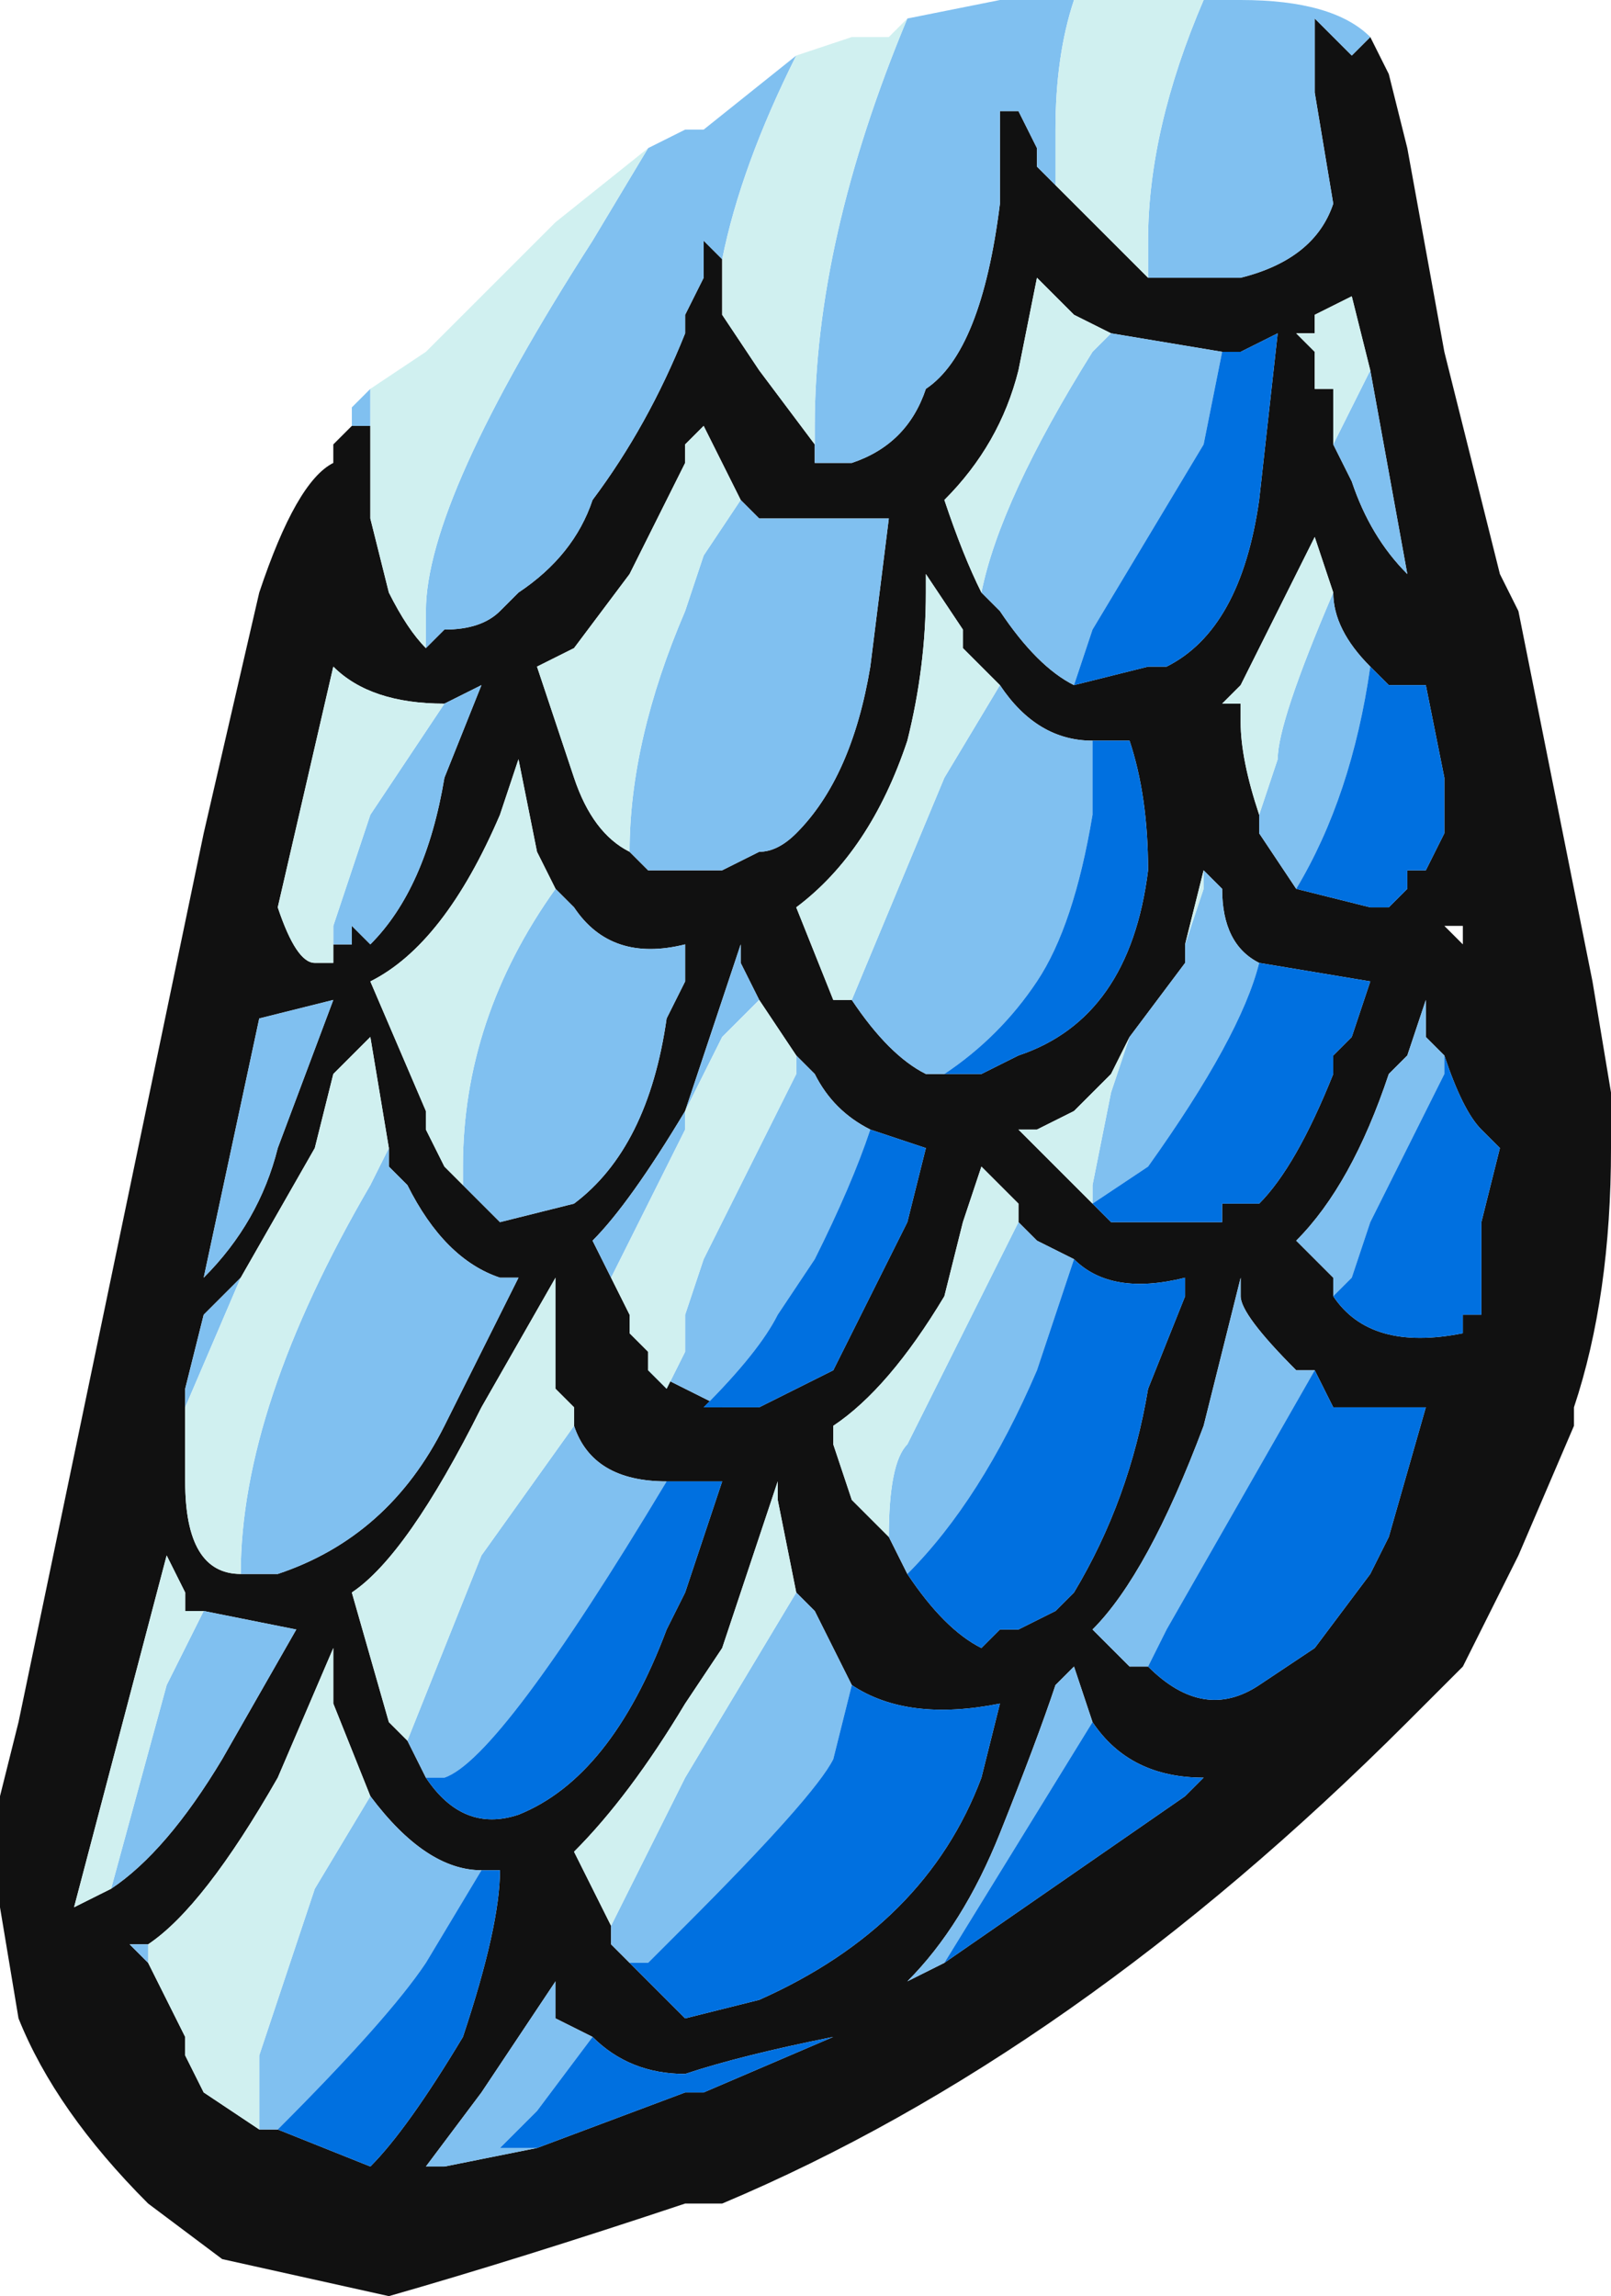 <?xml version="1.0" encoding="UTF-8" standalone="no"?>
<svg xmlns:ffdec="https://www.free-decompiler.com/flash" xmlns:xlink="http://www.w3.org/1999/xlink" ffdec:objectType="frame" height="43.4px" width="30.45px" xmlns="http://www.w3.org/2000/svg">
  <g transform="matrix(1.0, 0.0, 0.0, 1.0, 15.4, 22.4)">
    <use ffdec:characterId="2414" height="6.2" transform="matrix(7.0, 0.0, 0.0, 7.0, -15.4, -22.4)" width="4.35" xlink:href="#shape0"/>
  </g>
  <defs>
    <g id="shape0" transform="matrix(1.0, 0.0, 0.0, 1.0, 2.2, 3.2)">
      <path d="M1.5 -2.2 L1.45 -2.4 1.35 -2.35 1.35 -2.3 1.3 -2.3 1.35 -2.25 1.35 -2.15 1.4 -2.15 1.4 -2.0 1.45 -1.9 Q1.5 -1.75 1.6 -1.65 L1.5 -2.2 M0.9 -2.45 L1.15 -2.45 Q1.35 -2.5 1.4 -2.65 L1.35 -2.95 1.35 -3.15 1.45 -3.05 1.5 -3.1 1.55 -3.0 1.6 -2.8 1.7 -2.25 1.85 -1.65 1.9 -1.55 2.1 -0.55 2.15 -0.25 2.15 -0.1 Q2.15 0.3 2.05 0.6 L2.05 0.65 1.9 1.0 1.75 1.3 1.6 1.45 Q0.7 2.35 -0.25 2.75 L-0.35 2.75 Q-0.8 2.9 -1.15 3.0 L-1.6 2.9 -1.8 2.75 Q-2.05 2.5 -2.15 2.25 L-2.2 1.95 -2.2 1.65 -2.15 1.45 -1.65 -0.95 -1.5 -1.6 Q-1.4 -1.9 -1.3 -1.95 L-1.3 -2.0 -1.25 -2.05 -1.2 -2.05 -1.2 -1.8 -1.15 -1.6 Q-1.1 -1.5 -1.05 -1.45 L-1.0 -1.5 Q-0.9 -1.5 -0.85 -1.55 L-0.8 -1.6 Q-0.65 -1.7 -0.6 -1.85 -0.45 -2.05 -0.35 -2.3 L-0.35 -2.35 -0.3 -2.45 -0.3 -2.55 -0.25 -2.5 -0.25 -2.35 -0.15 -2.2 0.0 -2.0 0.0 -1.95 0.1 -1.95 Q0.25 -2.0 0.3 -2.15 0.45 -2.25 0.5 -2.65 L0.5 -2.9 0.55 -2.9 0.6 -2.8 0.6 -2.75 0.65 -2.7 0.9 -2.45 M0.8 -2.3 L0.7 -2.35 0.6 -2.45 0.55 -2.2 Q0.5 -2.0 0.35 -1.85 0.4 -1.7 0.45 -1.6 L0.5 -1.55 Q0.6 -1.4 0.7 -1.35 L0.9 -1.4 0.95 -1.4 Q1.15 -1.5 1.2 -1.85 L1.25 -2.3 1.15 -2.25 1.1 -2.25 0.8 -2.3 M-0.5 -0.9 L-0.45 -0.85 -0.25 -0.85 -0.15 -0.9 Q-0.1 -0.9 -0.05 -0.95 0.1 -1.1 0.15 -1.4 L0.2 -1.8 -0.15 -1.8 -0.2 -1.85 -0.3 -2.05 -0.35 -2.0 -0.35 -1.95 -0.5 -1.65 -0.65 -1.45 -0.75 -1.4 -0.65 -1.1 Q-0.6 -0.95 -0.5 -0.9 M1.4 -1.6 L1.35 -1.75 1.15 -1.35 1.1 -1.3 1.15 -1.3 1.15 -1.25 Q1.15 -1.15 1.2 -1.0 L1.2 -0.95 1.3 -0.8 1.5 -0.75 1.55 -0.75 1.6 -0.8 1.6 -0.85 1.65 -0.85 1.7 -0.95 1.7 -1.1 1.65 -1.35 1.55 -1.35 1.5 -1.4 Q1.4 -1.5 1.4 -1.6 M0.35 -0.3 L0.45 -0.3 0.55 -0.35 Q0.85 -0.45 0.9 -0.85 0.9 -1.05 0.85 -1.2 L0.75 -1.2 Q0.6 -1.2 0.5 -1.35 L0.4 -1.45 0.4 -1.5 0.3 -1.65 0.3 -1.6 Q0.3 -1.4 0.25 -1.2 0.15 -0.9 -0.05 -0.75 L0.05 -0.5 0.1 -0.5 Q0.2 -0.35 0.3 -0.3 L0.35 -0.3 M-0.25 0.6 L-0.15 0.6 0.05 0.5 0.25 0.1 0.3 -0.1 0.15 -0.15 Q0.05 -0.2 0.0 -0.3 L-0.05 -0.35 -0.15 -0.5 -0.2 -0.6 -0.2 -0.65 -0.35 -0.2 Q-0.5 0.05 -0.6 0.15 L-0.55 0.25 -0.5 0.35 -0.5 0.4 -0.45 0.45 -0.45 0.5 -0.25 0.6 M0.85 -0.4 L0.8 -0.3 0.7 -0.2 0.6 -0.15 0.55 -0.15 0.75 0.05 0.8 0.1 1.1 0.1 1.1 0.05 1.2 0.05 Q1.3 -0.05 1.4 -0.3 L1.4 -0.35 1.45 -0.4 1.5 -0.55 1.2 -0.6 Q1.1 -0.65 1.1 -0.8 L1.05 -0.85 1.0 -0.65 1.0 -0.6 0.85 -0.4 M1.7 -0.7 L1.75 -0.65 1.75 -0.7 1.7 -0.7 M1.4 0.3 Q1.5 0.45 1.75 0.4 L1.75 0.35 1.8 0.35 1.8 0.1 1.85 -0.1 1.8 -0.15 Q1.75 -0.2 1.7 -0.35 L1.65 -0.4 1.65 -0.5 1.6 -0.35 1.55 -0.3 Q1.45 0.0 1.3 0.15 L1.4 0.25 1.4 0.3 M-1.0 -1.3 Q-1.2 -1.3 -1.3 -1.4 L-1.45 -0.75 Q-1.4 -0.6 -1.35 -0.6 L-1.3 -0.6 -1.3 -0.65 -1.25 -0.65 -1.25 -0.7 -1.2 -0.65 Q-1.05 -0.8 -1.0 -1.1 L-0.9 -1.35 -1.0 -1.3 M-0.7 -0.8 L-0.75 -0.9 -0.8 -1.15 -0.85 -1.0 Q-1.0 -0.65 -1.2 -0.55 L-1.05 -0.2 -1.05 -0.15 -1.0 -0.05 -0.95 0.0 -0.85 0.1 -0.65 0.05 Q-0.45 -0.1 -0.4 -0.45 L-0.35 -0.55 -0.35 -0.65 Q-0.55 -0.6 -0.65 -0.75 L-0.7 -0.8 M-1.15 -0.1 L-1.2 -0.4 -1.3 -0.3 -1.35 -0.1 -1.55 0.25 -1.65 0.35 -1.7 0.55 -1.7 0.6 -1.7 0.8 Q-1.7 1.05 -1.55 1.05 L-1.45 1.05 Q-1.15 0.95 -1.0 0.65 L-0.8 0.25 -0.85 0.25 Q-1.0 0.2 -1.1 0.0 L-1.15 -0.05 -1.15 -0.1 M-1.3 -0.5 L-1.5 -0.45 -1.65 0.25 Q-1.5 0.1 -1.45 -0.1 L-1.3 -0.5 M-0.65 0.65 L-0.65 0.6 -0.7 0.55 -0.7 0.25 -0.9 0.6 Q-1.1 1.0 -1.25 1.1 L-1.15 1.45 -1.1 1.5 -1.05 1.6 Q-0.95 1.75 -0.8 1.7 -0.55 1.6 -0.4 1.2 L-0.35 1.1 -0.25 0.8 -0.4 0.8 Q-0.6 0.8 -0.65 0.65 M-0.05 1.1 L-0.1 0.85 -0.1 0.8 -0.25 1.25 -0.35 1.4 Q-0.5 1.65 -0.65 1.8 L-0.55 2.0 -0.55 2.05 -0.5 2.1 -0.35 2.25 -0.15 2.2 Q0.3 2.0 0.45 1.6 L0.5 1.4 Q0.25 1.45 0.1 1.35 L0.0 1.15 -0.05 1.1 M-0.9 1.85 Q-1.05 1.85 -1.2 1.65 L-1.3 1.4 -1.3 1.25 -1.45 1.6 Q-1.65 1.95 -1.8 2.05 L-1.85 2.05 -1.8 2.1 -1.7 2.3 -1.7 2.35 -1.65 2.45 -1.5 2.55 -1.45 2.55 -1.2 2.65 Q-1.1 2.55 -0.95 2.3 -0.85 2.0 -0.85 1.85 L-0.9 1.85 M-1.65 1.15 L-1.7 1.15 -1.7 1.1 -1.75 1.0 -2.0 1.95 -1.9 1.9 Q-1.75 1.8 -1.6 1.55 L-1.4 1.2 -1.65 1.15 M-1.9 2.15 L-1.9 2.15 M-0.6 2.3 L-0.7 2.25 -0.7 2.15 -0.9 2.45 -1.05 2.65 -1.0 2.65 -0.75 2.6 -0.35 2.45 -0.3 2.45 0.05 2.3 Q-0.2 2.35 -0.35 2.4 -0.5 2.4 -0.6 2.3 M0.9 1.3 Q1.05 1.45 1.2 1.35 L1.35 1.25 1.5 1.05 1.55 0.95 1.65 0.6 1.4 0.6 1.35 0.5 1.3 0.5 Q1.15 0.35 1.15 0.3 L1.15 0.25 1.05 0.65 Q0.9 1.05 0.75 1.2 L0.85 1.3 0.9 1.3 M0.25 1.05 Q0.35 1.2 0.45 1.25 L0.5 1.2 0.55 1.2 0.65 1.15 0.7 1.1 Q0.85 0.85 0.9 0.55 L1.0 0.3 1.0 0.25 Q0.8 0.3 0.7 0.2 L0.6 0.15 0.55 0.1 0.55 0.05 0.45 -0.05 0.4 0.1 0.35 0.3 Q0.2 0.55 0.05 0.65 L0.05 0.7 0.1 0.85 0.2 0.95 0.25 1.05 M0.75 1.45 L0.7 1.3 0.65 1.35 Q0.6 1.5 0.5 1.75 0.4 2.0 0.25 2.15 L0.35 2.1 1.0 1.65 1.05 1.6 Q0.85 1.6 0.75 1.45" fill="#111111" fill-rule="evenodd" stroke="none"/>
      <path d="M1.35 -2.3 L1.3 -2.3 1.35 -2.3 M1.4 -2.0 L1.5 -2.2 1.6 -1.65 Q1.5 -1.75 1.45 -1.9 L1.4 -2.0 M1.5 -3.1 L1.45 -3.05 1.35 -3.15 1.35 -2.95 1.4 -2.65 Q1.35 -2.5 1.15 -2.45 L0.9 -2.45 0.9 -2.55 Q0.9 -2.85 1.05 -3.2 L1.15 -3.2 Q1.4 -3.2 1.5 -3.1 M0.65 -2.7 L0.6 -2.75 0.6 -2.8 0.55 -2.9 0.5 -2.9 0.5 -2.65 Q0.45 -2.25 0.3 -2.15 0.25 -2.0 0.1 -1.95 L0.0 -1.95 0.0 -2.0 0.0 -2.05 Q0.0 -2.55 0.25 -3.15 L0.5 -3.2 0.7 -3.2 Q0.65 -3.05 0.65 -2.85 L0.65 -2.7 M-0.25 -2.5 L-0.3 -2.55 -0.3 -2.45 -0.35 -2.35 -0.35 -2.3 Q-0.45 -2.05 -0.6 -1.85 -0.65 -1.7 -0.8 -1.6 L-0.85 -1.55 Q-0.9 -1.5 -1.0 -1.5 L-1.05 -1.45 -1.05 -1.55 Q-1.05 -1.85 -0.6 -2.55 L-0.45 -2.8 -0.35 -2.85 -0.3 -2.85 -0.05 -3.05 Q-0.2 -2.75 -0.25 -2.5 M-1.2 -2.05 L-1.25 -2.05 -1.25 -2.1 -1.2 -2.15 -1.2 -2.05 M0.45 -1.6 Q0.5 -1.85 0.75 -2.25 L0.8 -2.3 1.1 -2.25 1.05 -2.0 0.75 -1.5 0.7 -1.35 Q0.6 -1.4 0.5 -1.55 L0.45 -1.6 M-0.2 -1.85 L-0.15 -1.8 0.2 -1.8 0.15 -1.4 Q0.1 -1.1 -0.05 -0.95 -0.1 -0.9 -0.15 -0.9 L-0.25 -0.85 -0.45 -0.85 -0.5 -0.9 Q-0.5 -1.2 -0.35 -1.55 L-0.3 -1.7 -0.2 -1.85 M1.2 -1.0 L1.25 -1.15 Q1.25 -1.25 1.4 -1.6 1.4 -1.5 1.5 -1.4 1.45 -1.05 1.3 -0.8 L1.2 -0.95 1.2 -1.0 M0.75 -1.2 L0.75 -1.0 Q0.7 -0.7 0.6 -0.55 0.5 -0.4 0.35 -0.3 L0.3 -0.3 Q0.2 -0.35 0.1 -0.5 L0.35 -1.1 0.5 -1.35 Q0.6 -1.2 0.75 -1.2 M0.3 -1.65 L0.3 -1.6 0.3 -1.65 M-0.25 0.6 L-0.45 0.5 -0.4 0.55 -0.35 0.45 -0.35 0.35 -0.3 0.2 -0.05 -0.3 -0.05 -0.35 0.0 -0.3 Q0.05 -0.2 0.15 -0.15 0.1 0.0 0.0 0.2 L-0.1 0.35 Q-0.15 0.45 -0.3 0.6 L-0.25 0.6 M-0.55 0.25 L-0.6 0.15 Q-0.5 0.05 -0.35 -0.2 L-0.2 -0.65 -0.2 -0.6 -0.15 -0.5 -0.25 -0.4 -0.35 -0.2 -0.35 -0.15 -0.55 0.25 M0.85 -0.4 L1.0 -0.6 1.0 -0.65 1.05 -0.8 1.05 -0.85 1.1 -0.8 Q1.1 -0.65 1.2 -0.6 1.15 -0.4 0.9 -0.05 L0.75 0.05 0.75 0.0 0.8 -0.25 0.85 -0.4 M1.7 -0.35 L1.7 -0.3 1.5 0.1 1.45 0.25 1.4 0.3 1.4 0.25 1.3 0.15 Q1.45 0.0 1.55 -0.3 L1.6 -0.35 1.65 -0.5 1.65 -0.4 1.7 -0.35 M-1.3 -0.6 L-1.3 -0.7 -1.2 -1.0 -1.0 -1.3 -0.9 -1.35 -1.0 -1.1 Q-1.05 -0.8 -1.2 -0.65 L-1.25 -0.7 -1.25 -0.65 -1.3 -0.65 -1.3 -0.6 M-0.95 0.0 L-0.95 -0.05 Q-0.95 -0.45 -0.7 -0.8 L-0.65 -0.75 Q-0.55 -0.6 -0.35 -0.65 L-0.35 -0.55 -0.4 -0.45 Q-0.45 -0.1 -0.65 0.05 L-0.85 0.1 -0.95 0.0 M-1.55 0.25 L-1.7 0.6 -1.7 0.55 -1.65 0.35 -1.55 0.25 M-1.55 1.05 Q-1.55 0.6 -1.2 0.0 L-1.15 -0.1 -1.15 -0.05 -1.1 0.0 Q-1.0 0.2 -0.85 0.25 L-0.8 0.25 -1.0 0.65 Q-1.15 0.95 -1.45 1.05 L-1.55 1.05 M-1.3 -0.5 L-1.45 -0.1 Q-1.5 0.1 -1.65 0.25 L-1.5 -0.45 -1.3 -0.5 M-0.65 0.65 Q-0.6 0.8 -0.4 0.8 -0.85 1.55 -1.0 1.6 L-1.05 1.6 -1.1 1.5 -0.9 1.0 -0.65 0.65 M-0.05 1.1 L0.0 1.15 0.1 1.35 0.05 1.55 Q0.0 1.65 -0.35 2.0 L-0.45 2.1 -0.5 2.1 -0.55 2.05 -0.55 2.0 -0.35 1.6 -0.05 1.1 M-1.2 1.65 Q-1.05 1.85 -0.9 1.85 L-1.05 2.1 Q-1.15 2.25 -1.45 2.55 L-1.5 2.55 -1.5 2.35 -1.35 1.9 -1.2 1.65 M-1.8 2.05 L-1.8 2.1 -1.85 2.05 -1.8 2.05 M-1.9 1.9 L-1.75 1.35 -1.65 1.15 -1.4 1.2 -1.6 1.55 Q-1.75 1.8 -1.9 1.9 M-0.75 2.6 L-1.0 2.65 -1.05 2.65 -0.9 2.45 -0.7 2.15 -0.7 2.25 -0.6 2.3 -0.75 2.5 -0.85 2.6 -0.75 2.6 M1.35 0.5 L0.95 1.2 0.9 1.3 0.85 1.3 0.75 1.2 Q0.9 1.05 1.05 0.65 L1.15 0.25 1.15 0.3 Q1.15 0.35 1.3 0.5 L1.35 0.5 M0.7 0.2 L0.6 0.5 Q0.45 0.85 0.25 1.05 L0.2 0.95 Q0.2 0.75 0.25 0.7 L0.55 0.1 0.6 0.15 0.7 0.2 M0.05 0.7 L0.05 0.65 0.05 0.7 M0.35 2.1 L0.25 2.15 Q0.4 2.0 0.5 1.75 0.6 1.5 0.65 1.35 L0.7 1.3 0.75 1.45 0.35 2.1" fill="#80c0f0" fill-rule="evenodd" stroke="none"/>
      <path d="M1.35 -2.3 L1.35 -2.35 1.45 -2.4 1.5 -2.2 1.4 -2.0 1.4 -2.15 1.35 -2.15 1.35 -2.25 1.3 -2.3 1.35 -2.3 M0.9 -2.45 L0.65 -2.7 0.65 -2.85 Q0.65 -3.05 0.7 -3.2 L1.05 -3.2 Q0.9 -2.85 0.9 -2.55 L0.9 -2.45 M0.0 -2.0 L-0.15 -2.2 -0.25 -2.35 -0.25 -2.5 Q-0.2 -2.75 -0.05 -3.05 L0.1 -3.1 0.2 -3.1 0.25 -3.15 Q0.0 -2.55 0.0 -2.05 L0.0 -2.0 M-1.05 -1.45 Q-1.1 -1.5 -1.15 -1.6 L-1.2 -1.8 -1.2 -2.05 -1.2 -2.15 -1.05 -2.25 -0.7 -2.6 -0.45 -2.8 -0.6 -2.55 Q-1.05 -1.85 -1.05 -1.55 L-1.05 -1.45 M0.45 -1.6 Q0.4 -1.7 0.35 -1.85 0.5 -2.0 0.55 -2.2 L0.6 -2.45 0.7 -2.35 0.8 -2.3 0.75 -2.25 Q0.5 -1.85 0.45 -1.6 M-0.2 -1.85 L-0.3 -1.7 -0.35 -1.55 Q-0.5 -1.2 -0.5 -0.9 -0.6 -0.95 -0.65 -1.1 L-0.75 -1.4 -0.65 -1.45 -0.5 -1.65 -0.35 -1.95 -0.35 -2.0 -0.3 -2.05 -0.2 -1.85 M1.2 -1.0 Q1.15 -1.15 1.15 -1.25 L1.15 -1.3 1.1 -1.3 1.15 -1.35 1.35 -1.75 1.4 -1.6 Q1.25 -1.25 1.25 -1.15 L1.2 -1.0 M0.5 -1.35 L0.35 -1.1 0.1 -0.5 0.05 -0.5 -0.05 -0.75 Q0.15 -0.9 0.25 -1.2 0.3 -1.4 0.3 -1.6 L0.3 -1.65 0.4 -1.5 0.4 -1.45 0.5 -1.35 M-0.45 0.5 L-0.45 0.45 -0.5 0.4 -0.5 0.35 -0.55 0.25 -0.35 -0.15 -0.35 -0.2 -0.25 -0.4 -0.15 -0.5 -0.05 -0.35 -0.05 -0.3 -0.3 0.2 -0.35 0.35 -0.35 0.45 -0.4 0.55 -0.45 0.5 M0.75 0.05 L0.55 -0.15 0.6 -0.15 0.7 -0.2 0.8 -0.3 0.85 -0.4 0.8 -0.25 0.75 0.0 0.75 0.05 M1.0 -0.65 L1.05 -0.85 1.05 -0.8 1.0 -0.65 M-1.3 -0.6 L-1.35 -0.6 Q-1.4 -0.6 -1.45 -0.75 L-1.3 -1.4 Q-1.2 -1.3 -1.0 -1.3 L-1.2 -1.0 -1.3 -0.7 -1.3 -0.6 M-0.95 0.0 L-1.0 -0.05 -1.05 -0.15 -1.05 -0.2 -1.2 -0.55 Q-1.0 -0.65 -0.85 -1.0 L-0.8 -1.15 -0.75 -0.9 -0.7 -0.8 Q-0.95 -0.45 -0.95 -0.05 L-0.95 0.0 M-1.55 0.25 L-1.35 -0.1 -1.3 -0.3 -1.2 -0.4 -1.15 -0.1 -1.2 0.0 Q-1.55 0.6 -1.55 1.05 -1.7 1.05 -1.7 0.8 L-1.7 0.6 -1.55 0.25 M-1.1 1.5 L-1.15 1.45 -1.25 1.1 Q-1.1 1.0 -0.9 0.6 L-0.7 0.25 -0.7 0.55 -0.65 0.6 -0.65 0.65 -0.9 1.0 -1.1 1.5 M-0.55 2.0 L-0.65 1.8 Q-0.5 1.65 -0.35 1.4 L-0.25 1.25 -0.1 0.8 -0.1 0.85 -0.05 1.1 -0.35 1.6 -0.55 2.0 M-1.2 1.65 L-1.35 1.9 -1.5 2.35 -1.5 2.55 -1.65 2.45 -1.7 2.35 -1.7 2.3 -1.8 2.1 -1.8 2.05 Q-1.65 1.95 -1.45 1.6 L-1.3 1.25 -1.3 1.4 -1.2 1.65 M-1.9 1.9 L-2.0 1.95 -1.75 1.0 -1.7 1.1 -1.7 1.15 -1.65 1.15 -1.75 1.35 -1.9 1.9 M-1.9 2.15 L-1.9 2.15 M0.2 0.95 L0.1 0.85 0.05 0.7 0.05 0.65 Q0.2 0.55 0.35 0.3 L0.4 0.1 0.45 -0.05 0.55 0.05 0.55 0.1 0.25 0.7 Q0.2 0.75 0.2 0.95" fill="#d0f0f0" fill-rule="evenodd" stroke="none"/>
      <path d="M1.1 -2.25 L1.15 -2.25 1.25 -2.3 1.2 -1.85 Q1.15 -1.5 0.95 -1.4 L0.9 -1.4 0.7 -1.35 0.75 -1.5 1.05 -2.0 1.1 -2.25 M1.5 -1.4 L1.55 -1.35 1.65 -1.35 1.7 -1.1 1.7 -0.95 1.65 -0.85 1.6 -0.85 1.6 -0.8 1.55 -0.75 1.5 -0.75 1.3 -0.8 Q1.45 -1.05 1.5 -1.4 M0.35 -0.3 Q0.5 -0.4 0.6 -0.55 0.7 -0.7 0.75 -1.0 L0.75 -1.2 0.85 -1.2 Q0.9 -1.05 0.9 -0.85 0.85 -0.45 0.55 -0.35 L0.45 -0.3 0.35 -0.3 M0.15 -0.15 L0.3 -0.1 0.25 0.1 0.05 0.5 -0.15 0.6 -0.25 0.6 -0.3 0.6 Q-0.15 0.45 -0.1 0.35 L0.0 0.2 Q0.1 0.0 0.15 -0.15 M1.2 -0.6 L1.5 -0.55 1.45 -0.4 1.4 -0.35 1.4 -0.3 Q1.3 -0.05 1.2 0.05 L1.1 0.05 1.1 0.1 0.8 0.1 0.75 0.05 0.9 -0.05 Q1.15 -0.4 1.2 -0.6 M1.4 0.3 L1.45 0.25 1.5 0.1 1.7 -0.3 1.7 -0.35 Q1.75 -0.2 1.8 -0.15 L1.85 -0.1 1.8 0.1 1.8 0.35 1.75 0.35 1.75 0.4 Q1.5 0.45 1.4 0.3 M-0.4 0.8 L-0.25 0.8 -0.35 1.1 -0.4 1.2 Q-0.55 1.6 -0.8 1.7 -0.95 1.75 -1.05 1.6 L-1.0 1.6 Q-0.85 1.55 -0.4 0.8 M0.1 1.35 Q0.25 1.45 0.5 1.4 L0.45 1.6 Q0.3 2.0 -0.15 2.2 L-0.35 2.25 -0.5 2.1 -0.45 2.1 -0.35 2.0 Q0.0 1.65 0.05 1.55 L0.1 1.35 M-1.45 2.55 Q-1.15 2.25 -1.05 2.1 L-0.9 1.85 -0.85 1.85 Q-0.85 2.0 -0.95 2.3 -1.1 2.55 -1.2 2.65 L-1.45 2.55 M-0.75 2.6 L-0.85 2.6 -0.75 2.5 -0.6 2.3 Q-0.5 2.4 -0.35 2.4 -0.2 2.35 0.05 2.3 L-0.3 2.45 -0.35 2.45 -0.75 2.6 M1.35 0.5 L1.4 0.6 1.65 0.6 1.55 0.95 1.5 1.05 1.35 1.25 1.2 1.35 Q1.05 1.45 0.9 1.3 L0.95 1.2 1.35 0.5 M0.7 0.2 Q0.8 0.3 1.0 0.25 L1.0 0.3 0.9 0.55 Q0.85 0.85 0.7 1.1 L0.65 1.15 0.55 1.2 0.5 1.2 0.45 1.25 Q0.35 1.2 0.25 1.05 0.45 0.85 0.6 0.5 L0.7 0.2 M0.35 2.1 L0.75 1.45 Q0.85 1.6 1.05 1.6 L1.0 1.65 0.35 2.1" fill="#0070e0" fill-rule="evenodd" stroke="none"/>
    </g>
  </defs>
</svg>
